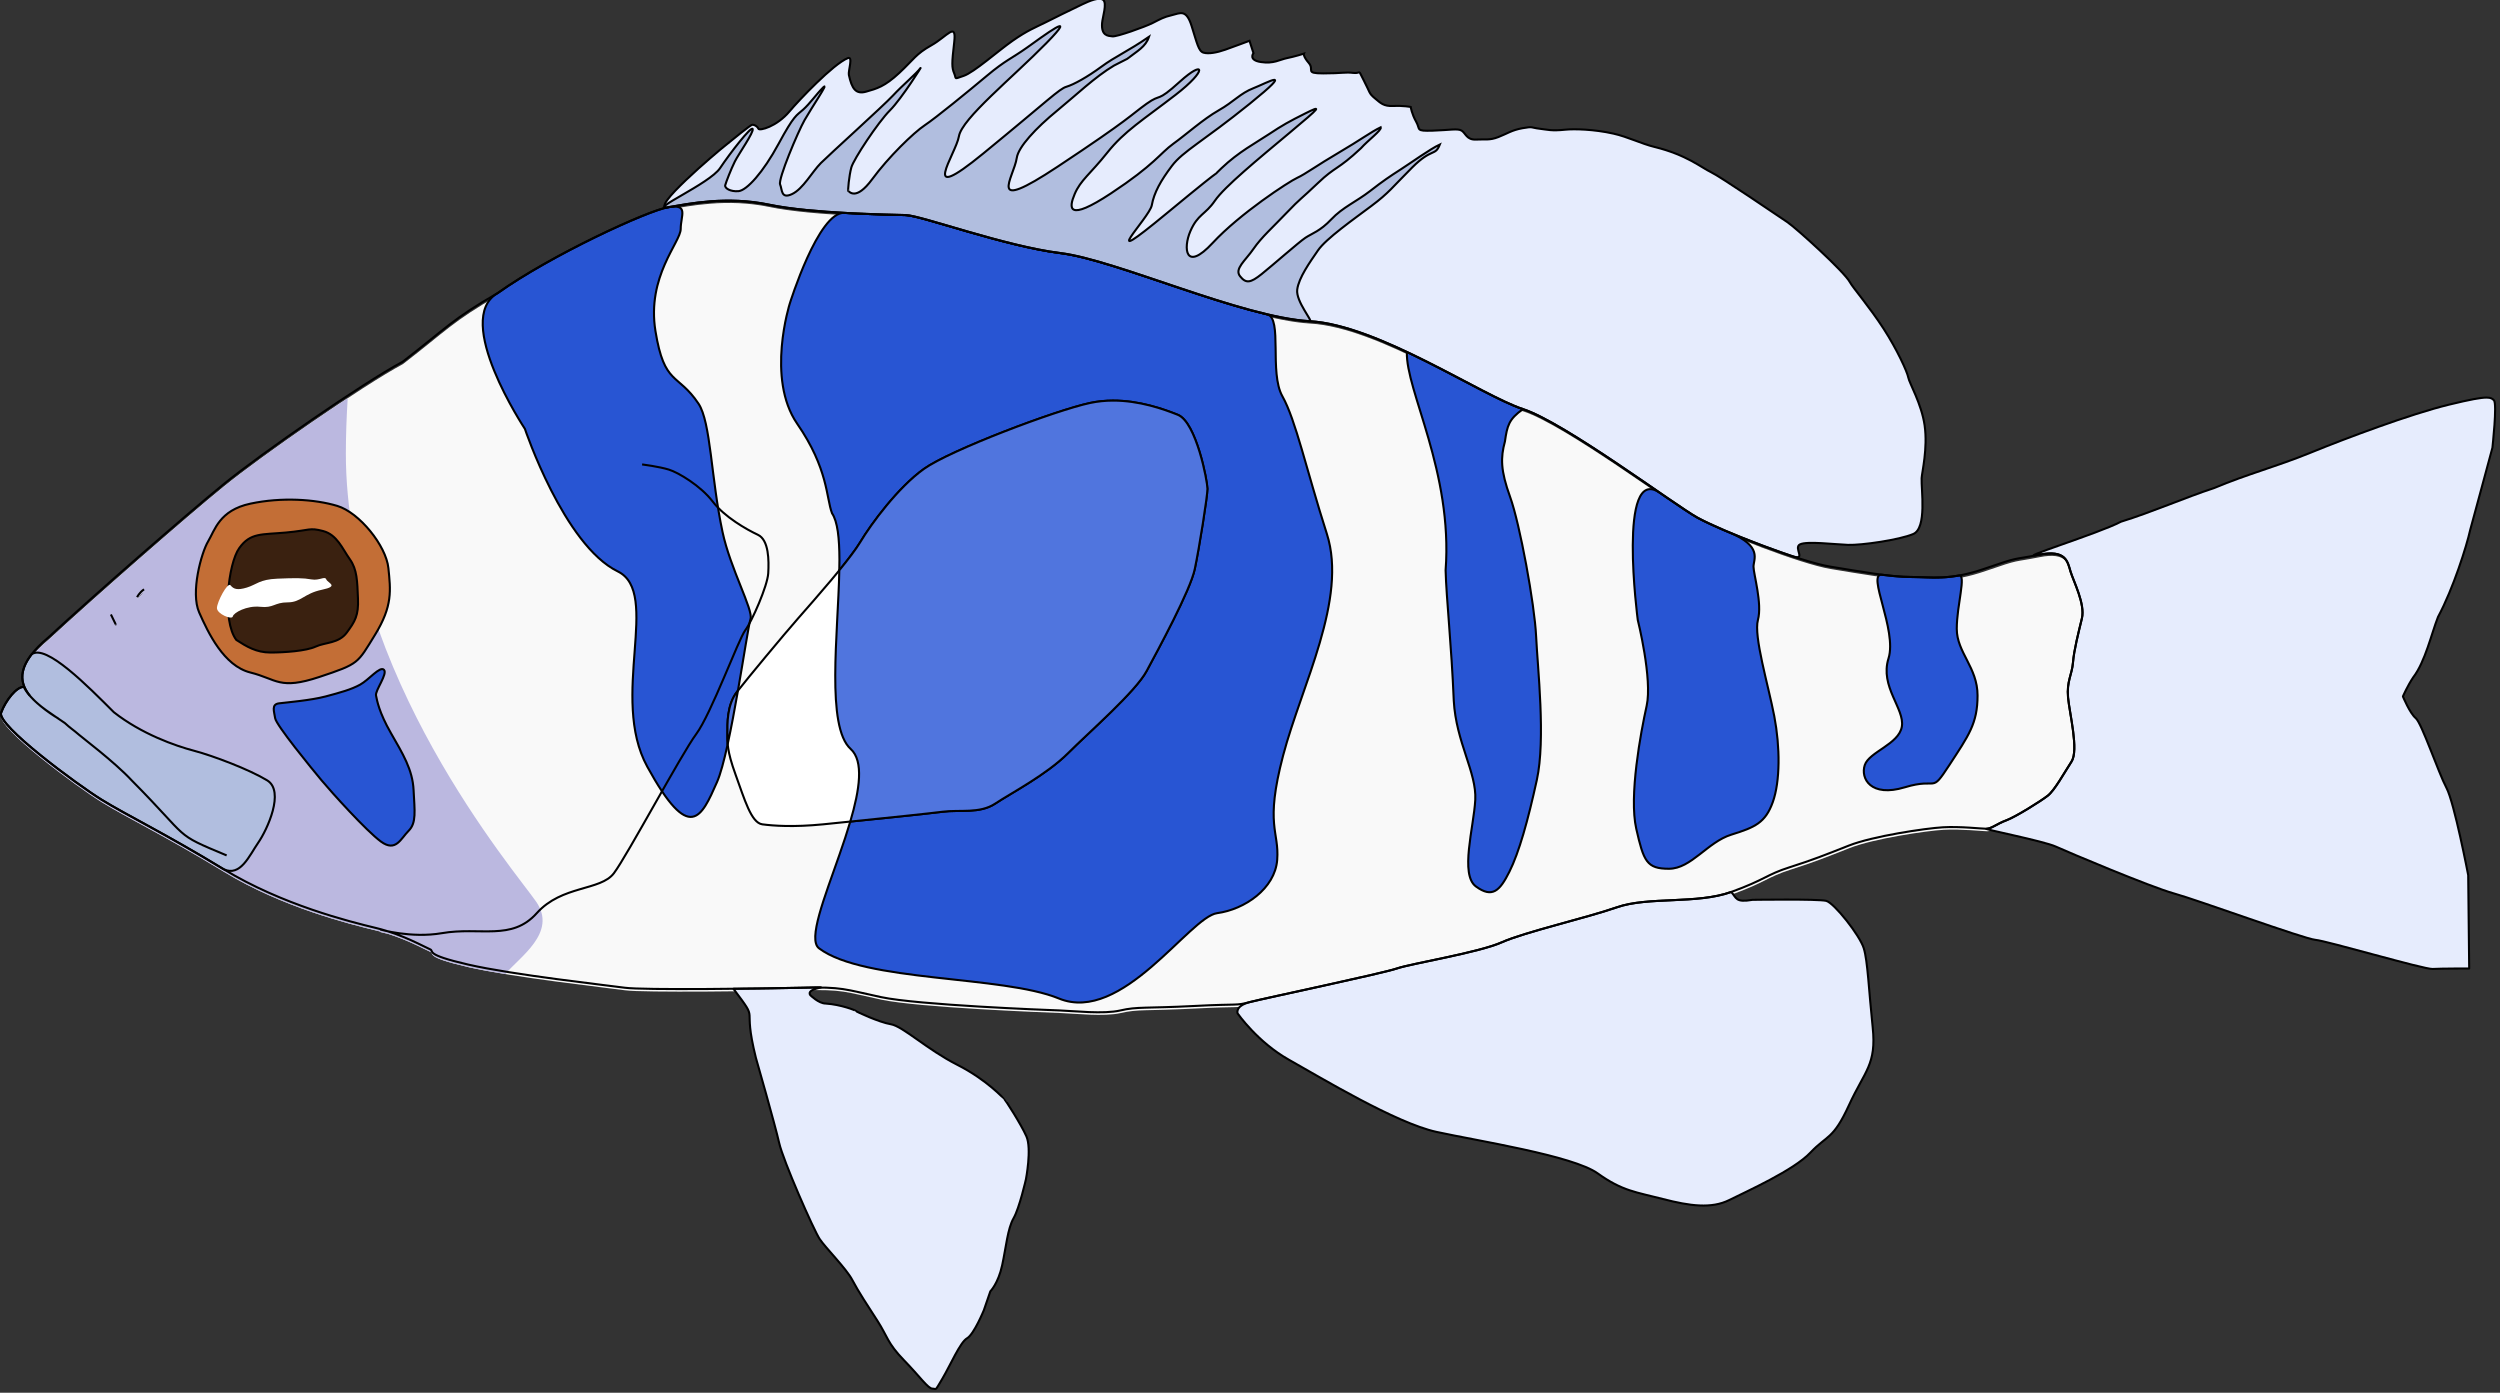 <?xml version="1.0" encoding="UTF-8"?>
<!-- Created by grConvert v0.1-0 -->
<svg xmlns="http://www.w3.org/2000/svg" xmlns:xlink="http://www.w3.org/1999/xlink" width="359pt" height="200pt" viewBox="0 0 359 200" version="1.1">
<rect x="0" y="0" width="359" height="200" fill="#333333" stroke="none"/>
<g id="surface73">
<path style=" stroke:none;fill-rule:nonzero;fill:rgb(97.647%,97.647%,97.647%);fill-opacity:1;" d="M 92.254 67.035 C 92.254 67.035 94.707 67.352 96.09 67.777 C 97.477 68.203 100.672 70.117 102.379 72.352 C 104.086 74.586 107.281 76.395 108.879 77.141 C 110.477 77.883 110.477 80.863 110.371 82.672 C 110.266 84.48 108.027 89.586 107.066 90.863 C 106.109 92.137 102.164 102.883 100.035 105.754 C 97.902 108.625 90.125 123.199 88.203 125.754 C 86.285 128.309 80.746 127.457 77.121 131.496 C 73.5 135.539 69.023 133.414 63.48 134.371 C 59.09 135.129 54.637 133.84 54.637 133.84 M 4.312 100.266 C 2.617 98.207 2.484 95.621 7 91.855 C 13.676 85.684 26.75 74.266 32.148 69.871 C 37.547 65.473 52.043 55.402 57.867 52.281 C 64.121 47.461 64.973 46.184 71.508 42.426 C 79.184 36.965 93.035 30.582 96.02 30.086 C 99.004 29.59 104.402 28.453 110.516 29.73 C 116.625 31.008 127.848 31.148 130.125 31.219 C 132.395 31.289 144.332 35.688 152.359 36.68 C 160.391 37.672 178.293 45.898 188.168 46.465 C 198.043 47.035 212.75 57.105 218.789 59.09 C 224.828 61.074 240.531 72.848 243.867 74.691 C 247.207 76.535 258.574 81.004 262.91 81.715 C 267.242 82.422 271.508 83.203 274.488 83.203 C 277.473 83.203 280.031 83.77 285.148 81.996 C 290.262 80.223 288.984 80.793 292.891 80.012 C 296.801 79.23 297.012 81.004 297.438 82.422 C 297.867 83.84 299.57 87.102 299.07 89.16 C 298.574 91.219 297.938 93.699 297.793 95.473 C 297.652 97.246 296.871 98.164 297.082 100.508 C 297.297 102.848 298.645 108.094 297.578 109.727 C 296.516 111.355 295.164 113.84 294.168 114.621 C 293.176 115.398 289.555 117.668 288.203 118.164 C 286.852 118.664 286.07 119.371 285.359 119.371 C 284.652 119.371 281.594 119.016 279.109 119.16 C 276.621 119.301 269.02 120.434 265.609 121.781 C 262.199 123.129 260.422 123.84 257.082 124.902 C 253.746 125.965 253.602 126.676 248.699 128.449 C 243.797 130.223 236.766 129.086 232.289 130.648 C 227.812 132.207 219.074 134.195 215.734 135.684 C 212.395 137.172 202.73 138.73 200.672 139.441 C 198.613 140.152 181.773 143.695 179.57 144.262 C 177.367 144.832 178.293 144.477 171.473 144.832 C 164.652 145.184 163.375 144.902 160.957 145.469 C 158.543 146.035 154.277 145.539 152.219 145.469 C 150.16 145.398 131.898 144.688 126.57 143.555 C 121.242 142.418 121.098 142.066 115.203 142.207 C 109.305 142.348 92.324 142.562 89.766 142.207 C 87.211 141.852 73.711 140.363 67.246 138.875 C 60.781 137.387 62.484 136.961 61.777 136.676 C 61.066 136.391 57.867 134.547 54.031 133.625 C 50.195 132.703 40.531 130.293 32.148 125.184 C 23.766 120.078 18.152 117.387 14.602 115.188 C 11.047 112.988 -0.461 104.477 0.18 102.707 C 0.816 100.93 2.434 98.93 3.43 99 M 20.711 84.977 C 20 85.473 19.715 86.109 19.715 86.109 M 15.949 88.59 C 16.445 89.586 16.66 90.082 16.66 90.012 "/>
<path style=" stroke:none;fill-rule:nonzero;fill:rgb(73.333%,72.157%,87.843%);fill-opacity:1;" d="M 49.934 57.176 C 43.488 61.418 35.773 66.918 32.148 69.871 C 26.75 74.266 13.676 85.684 7 91.855 C 3.047 95.152 2.656 97.543 3.758 99.469 L 3.43 99 C 2.434 98.93 0.816 100.93 0.176 102.707 C -0.461 104.477 11.047 112.988 14.602 115.188 C 18.152 117.387 23.766 120.078 32.148 125.188 C 40.531 130.293 50.195 132.703 54.031 133.625 C 54.246 133.676 54.453 133.73 54.664 133.789 L 54.637 133.84 C 54.637 133.84 55.031 133.953 55.691 134.09 C 58.762 135.062 61.172 136.434 61.777 136.676 C 62.484 136.961 60.781 137.387 67.246 138.875 C 68.723 139.215 70.574 139.555 72.57 139.879 C 74.539 137.453 80.094 133.953 76.992 129.48 C 73.895 125.004 49.688 96.75 49.664 65.098 C 49.672 62.449 49.762 59.805 49.934 57.176 Z M 20.711 84.977 L 19.715 86.109 C 19.715 86.109 20 85.473 20.711 84.977 Z M 15.949 88.594 L 16.66 90.012 C 16.66 90.082 16.445 89.586 15.949 88.594 Z M 15.949 88.594 "/>
<path style="fill-rule:nonzero;fill:rgb(69.412%,74.51%,87.451%);fill-opacity:1;stroke-width:0.239;stroke-linecap:butt;stroke-linejoin:miter;stroke:rgb(0%,0%,0%);stroke-opacity:1;stroke-miterlimit:4;" d="M 54.441 909.476 C 53.507 908.947 51.233 907.378 50.492 905.874 C 49.698 905.817 48.409 907.412 47.901 908.829 C 47.391 910.239 56.565 917.025 59.398 918.778 C 62.229 920.531 66.704 922.677 73.387 926.747 C 75.311 927.653 76.333 925.165 77.351 923.695 C 78.369 922.225 80.409 917.816 78.369 916.573 C 76.333 915.328 72.141 913.746 69.989 913.179 C 67.838 912.615 63.985 911.258 60.812 908.77 C 57.869 905.83 52.996 900.857 51.377 902.152 C 49.86 904.13 50.162 905.627 51.196 906.882 C 52.186 908.084 53.843 909.059 55.207 910.015 C 55.802 910.579 56.185 910.791 56.848 911.373 C 57.004 911.538 60.878 914.443 62.852 916.573 C 69.712 923.49 67.495 922.565 73.726 925.165 " transform="matrix(1.254,0,0,1.254,-59.907,-1037.32)"/>
<path style="fill-rule:nonzero;fill:rgb(76.471%,43.137%,21.176%);fill-opacity:1;stroke-width:0.239;stroke-linecap:butt;stroke-linejoin:miter;stroke:rgb(0%,0%,0%);stroke-opacity:1;stroke-miterlimit:4;" d="M 70.584 897.35 C 71.602 899.639 73.387 903.457 76.445 904.22 C 79.503 904.983 79.758 906.253 84.348 904.728 C 88.935 903.202 88.68 903.202 90.72 899.895 C 92.756 896.587 92.504 894.806 92.249 892.262 C 91.993 889.718 88.935 885.903 86.385 885.14 C 83.838 884.374 80.014 884.122 76.445 884.885 C 72.876 885.648 72.369 887.937 71.602 889.21 C 70.84 890.481 69.563 895.061 70.584 897.35 Z M 70.584 897.35 " transform="matrix(1.254,0,0,1.254,-59.907,-1037.32)"/>
<path style="fill-rule:nonzero;fill:rgb(22.745%,12.941%,6.275%);fill-opacity:1;stroke-width:0.239;stroke-linecap:butt;stroke-linejoin:miter;stroke:rgb(0%,0%,0%);stroke-opacity:1;stroke-miterlimit:4;" d="M 80.524 888.192 C 77.722 888.447 76.445 888.192 75.171 889.973 C 73.898 891.754 73.163 898.253 74.832 900.489 C 76.021 901.252 77.127 901.931 78.74 901.931 C 80.353 901.931 82.816 901.76 83.922 901.252 C 85.027 900.742 86.556 900.913 87.49 899.639 C 88.425 898.369 88.848 897.69 88.764 895.74 C 88.68 893.788 88.68 892.433 87.83 891.244 C 86.98 890.057 86.385 888.447 84.772 888.021 C 83.159 887.597 83.327 887.937 80.524 888.192 Z M 80.524 888.192 " transform="matrix(1.254,0,0,1.254,-59.907,-1037.32)"/>
<path style=" stroke:none;fill-rule:nonzero;fill:rgb(100%,100%,100%);fill-opacity:1;" d="M 33.109 84.055 C 33.535 84.586 34.066 84.797 35.453 84.371 C 36.84 83.949 37.266 83.203 39.82 83.098 C 42.379 82.988 43.551 82.988 44.723 83.203 C 45.898 83.414 46.641 82.672 46.855 83.203 C 47.07 83.734 48.773 84.16 46.215 84.691 C 43.66 85.223 43.23 86.5 41.312 86.5 C 39.395 86.5 39.289 87.352 37.371 87.137 C 35.453 86.926 33.535 87.988 33.43 88.523 C 33.32 89.055 31.152 88.168 31.152 87.316 C 31.152 86.465 32.684 83.523 33.109 84.055 Z M 33.109 84.055 "/>
<path style="fill-rule:nonzero;fill:rgb(15.686%,33.333%,82.745%);fill-opacity:1;stroke-width:0.239;stroke-linecap:butt;stroke-linejoin:miter;stroke:rgb(0%,0%,0%);stroke-opacity:1;stroke-miterlimit:4;" d="M 125.722 853.423 C 125.722 854.949 121.814 858.848 122.832 865.126 C 123.853 871.401 125.382 869.875 127.762 873.434 C 129.175 875.555 129.188 881.92 130.511 888.123 C 131.411 892.346 134.058 897.064 133.716 898.095 C 133.32 899.275 131.436 913.238 129.879 916.77 C 128.079 920.849 126.762 923.882 121.895 915.004 C 117.544 907.069 123.52 895.086 118.519 892.645 C 112.35 889.634 107.881 876.318 107.881 876.318 C 107.881 876.318 99.554 863.768 104.764 860.773 C 110.883 856.419 121.926 851.331 124.305 850.935 C 126.684 850.54 125.722 851.894 125.722 853.423 Z M 194.624 872.587 C 196.153 875.303 197.342 880.899 199.721 888.36 C 202.097 895.824 196.832 905.662 194.708 913.718 C 192.584 921.774 194.281 922.369 194.029 925.676 C 193.774 928.983 190.289 931.356 187.147 931.779 C 184.002 932.206 176.251 944.519 169.035 941.551 C 162.543 938.883 146.748 939.705 141.563 935.803 C 138.944 933.832 149.261 916.664 145.185 912.974 C 141.193 909.361 145.602 889.718 143.052 885.987 C 142.373 884.206 142.628 880.899 139.059 875.726 C 135.491 870.554 138.209 861.987 138.209 861.987 C 138.209 861.987 141.482 851.421 144.462 851.586 C 147.682 851.764 150.55 851.81 151.494 851.838 C 153.303 851.894 162.82 855.401 169.219 856.192 C 174.448 856.836 184.923 861.33 192.877 863.205 C 194.664 863.622 193.095 869.875 194.624 872.587 Z M 248.572 892.094 C 248.572 892.941 249.59 896.332 249.079 898.197 C 248.572 900.063 250.269 905.662 250.951 909.224 C 251.63 912.784 251.63 916.686 250.78 919.062 C 249.93 921.434 248.74 921.945 246.021 922.792 C 243.303 923.639 241.434 926.694 238.887 926.694 C 236.337 926.694 235.997 925.844 235.147 922.113 C 234.297 918.383 235.658 911.09 236.337 908.035 C 237.016 904.983 235.318 898.197 235.318 898.197 C 235.318 898.197 232.952 880.279 237.853 883.642 C 239.828 884.997 241.406 886.074 242.169 886.495 C 242.948 886.924 244.268 887.532 245.831 888.189 C 249.64 889.786 248.572 891.244 248.572 892.094 Z M 271.849 899.216 C 271.849 901.931 274.229 903.625 274.229 906.848 C 274.229 910.071 273.207 911.429 270.999 914.82 C 268.791 918.211 269.81 916.178 265.902 917.364 C 261.993 918.551 260.804 916.346 261.315 914.82 C 261.825 913.294 265.223 912.444 265.562 910.411 C 265.902 908.374 263.015 905.83 264.033 902.607 C 265.051 899.387 261.473 892.791 263.295 893.025 C 264.513 893.181 265.631 893.28 266.58 893.28 C 268.299 893.28 269.838 893.517 272.095 893.115 C 272.964 892.959 271.849 896.503 271.849 899.216 Z M 220.109 877.76 C 219.602 879.625 219.602 881.067 220.704 884.122 C 221.81 887.174 223.507 896.416 223.678 900.063 C 223.849 903.709 224.783 911.852 223.762 916.517 C 222.744 921.179 221.725 924.826 220.62 927.03 C 219.514 929.238 218.664 930.085 216.796 928.728 C 214.927 927.37 216.541 921.945 216.712 918.806 C 216.88 915.667 214.504 912.192 214.249 907.443 C 213.993 901.168 213.398 895.74 213.314 892.517 C 214.161 881.238 208.724 871.908 208.88 867.511 C 214.236 870.034 219.374 873.139 222.177 874.057 C 220.536 875.216 220.365 875.979 220.109 877.76 Z M 220.109 877.76 " transform="matrix(1.254,0,0,1.254,-59.907,-1037.32)"/>
<path style="fill-rule:nonzero;fill:rgb(90.196%,92.549%,99.216%);fill-opacity:1;stroke-width:0.239;stroke-linecap:butt;stroke-linejoin:miter;stroke:rgb(0%,0%,0%);stroke-opacity:1;stroke-miterlimit:4;" d="M 173.666 827.072 C 172.925 827.066 171.735 827.701 171.259 827.925 C 170.185 828.433 168.596 829.224 167.466 829.791 C 166.332 830.354 165.426 830.694 163.726 831.88 C 162.029 833.07 159.307 835.499 158.121 835.897 C 156.931 836.293 157.327 836.293 157.043 835.614 C 156.76 834.935 156.76 834.481 157.043 832.052 C 157.327 829.62 156.249 831.373 154.437 832.391 C 152.624 833.409 152.453 833.973 150.756 835.558 C 149.056 837.14 148.149 837.364 146.96 837.704 C 145.77 838.043 145.319 837.364 144.979 835.782 C 144.886 835.346 145.493 833.612 144.867 833.861 C 143.214 834.515 139.249 838.697 138.181 839.968 C 136.711 841.718 134.728 842.228 134.613 841.945 C 134.5 841.662 134.161 841.493 133.934 841.493 C 133.706 841.493 131.555 843.303 130.764 843.926 C 129.969 844.545 121.926 851.331 124.305 850.935 C 126.684 850.54 130.988 849.634 135.861 850.652 C 140.732 851.67 149.678 851.782 151.494 851.838 C 153.303 851.894 162.82 855.401 169.219 856.192 C 175.622 856.983 189.893 863.541 197.766 863.993 C 205.638 864.447 217.363 872.475 222.177 874.057 C 226.991 875.639 239.51 885.025 242.169 886.495 C 244.022 887.519 248.97 889.553 252.972 890.886 C 254.728 891.471 253.103 889.945 253.894 889.55 C 254.688 889.154 257.861 889.55 259.39 889.606 C 260.919 889.662 265.279 889.039 266.867 888.36 C 268.452 887.684 267.77 883.272 267.826 881.973 C 267.857 881.3 268.542 878.566 268.169 875.922 C 267.817 873.453 266.409 871.068 266.297 870.439 C 266.185 869.797 265.011 867.231 263.466 864.843 C 261.884 862.395 259.932 860.128 259.614 859.527 C 258.991 858.34 253.442 853.308 252.424 852.629 C 251.403 851.95 244.776 847.429 243.698 846.921 C 242.624 846.414 240.924 844.941 237.243 844.038 C 235.695 843.655 234.182 842.882 232.544 842.512 C 230.283 842.001 228 841.961 227.047 842.057 C 225.406 842.228 225.008 842.057 224.045 841.945 C 223.083 841.833 223.367 841.662 222.121 841.889 C 220.875 842.113 220.365 842.512 219.346 842.907 C 218.325 843.303 217.873 843.131 216.796 843.191 C 215.722 843.247 215.606 842.453 215.155 842.172 C 214.7 841.889 213.794 842.113 211.813 842.172 C 209.83 842.228 210.453 842.057 209.945 841.154 C 209.434 840.248 209.319 839.457 209.319 839.457 C 209.319 839.457 208.472 839.289 207.338 839.345 C 206.205 839.401 205.866 839.005 205.187 838.442 C 204.508 837.875 204.676 837.819 203.938 836.405 C 203.203 834.991 203.714 835.67 202.748 835.558 C 201.789 835.443 201.447 835.614 199.295 835.614 C 197.143 835.614 198.333 835.219 197.651 834.425 C 196.972 833.634 197.087 833.353 197.087 833.353 C 197.087 833.353 196.009 833.693 195.162 833.861 C 194.312 834.032 193.63 834.54 192.157 834.312 C 190.684 834.088 191.31 833.294 191.31 833.294 L 190.856 831.88 C 190.856 831.88 189.043 832.559 188.081 832.899 C 187.119 833.238 186.157 833.409 185.587 833.238 C 185.023 833.07 184.852 832.164 184.229 830.186 C 183.606 828.206 182.927 828.716 181.965 828.944 C 181 829.168 180.66 829.392 179.754 829.847 C 178.848 830.298 175.678 831.429 175.167 831.373 C 174.656 831.317 173.865 831.317 173.977 829.847 C 174.03 829.174 174.578 827.558 174.093 827.187 C 173.984 827.106 173.837 827.072 173.666 827.072 Z M 173.666 827.072 " transform="matrix(1.254,0,0,1.254,-59.907,-1037.32)"/>
<path style="fill-rule:nonzero;fill:rgb(69.412%,74.51%,87.451%);fill-opacity:1;stroke-width:0.239;stroke-linecap:butt;stroke-linejoin:miter;stroke:rgb(0%,0%,0%);stroke-opacity:1;stroke-miterlimit:4;" d="M 196.321 860.377 C 196.492 859.019 197.766 857.238 198.7 855.88 C 199.634 854.526 202.779 852.321 204.816 850.792 C 206.856 849.266 207.195 848.674 209.49 846.382 C 211.785 844.094 212.1 845.149 212.657 843.754 C 211.552 844.262 209.319 845.875 208.129 846.638 C 206.94 847.401 206.177 847.908 204.648 849.098 C 203.119 850.284 201.503 850.963 200.229 852.321 C 198.955 853.676 198.021 853.931 197.255 854.439 C 196.492 854.949 193.518 857.578 192.245 858.596 C 190.968 859.614 190.46 859.698 189.781 858.848 C 189.099 858.001 190.373 857.07 191.31 855.712 C 192.245 854.354 193.518 853.252 195.131 851.555 C 196.748 849.861 196.66 850.113 198.7 848.164 C 200.74 846.214 200.908 846.722 203.626 844.178 C 204.408 843.29 206.015 842.119 205.89 841.78 C 204.772 842.312 203.542 843.247 201.079 844.688 C 198.616 846.13 197.255 847.145 196.321 847.572 C 195.387 847.996 189.781 851.642 186.636 855.033 C 183.494 858.425 183.239 855.628 184.089 853.676 C 184.936 851.726 185.786 851.81 186.891 850.2 C 187.997 848.587 191.818 845.451 195.471 842.396 C 199.127 839.345 199.127 839.261 197.255 840.192 C 195.387 841.126 194.624 841.549 193.095 842.568 C 191.563 843.586 189.61 844.601 187.654 846.467 C 185.702 848.335 189.781 844.688 181.37 851.642 C 172.959 858.596 179.415 852.15 179.67 850.708 C 179.925 849.266 180.688 847.908 181.965 846.214 C 183.239 844.517 185.531 843.415 190.884 839.089 C 196.237 834.764 192.839 836.716 191.31 837.308 C 189.781 837.903 189.099 838.837 187.315 839.852 C 185.531 840.871 183.662 842.568 182.133 843.67 C 180.604 844.773 180.009 846.043 174.996 849.35 C 169.985 852.657 170.153 851.047 170.835 849.437 C 171.514 847.824 172.62 847.145 174.572 844.688 C 176.528 842.228 178.652 840.955 182.389 838.071 C 186.125 835.191 185.702 834.001 182.899 836.545 C 180.093 839.089 180.86 837.819 179.075 839.089 C 177.291 840.363 177.207 840.787 168.88 846.298 C 160.553 851.81 163.866 847.572 164.209 845.28 C 164.392 844.044 166.351 841.904 168.88 839.837 C 170.854 838.224 173.218 835.966 175.338 834.72 C 175.525 834.608 176.668 834.054 176.852 833.948 C 177.995 833.054 178.96 832.584 179.352 831.419 C 176.889 833.113 175.506 833.662 173.893 834.851 C 172.277 836.038 170.748 836.885 169.901 837.14 C 169.051 837.395 167.946 838.582 160.385 844.773 C 152.824 850.963 157.239 844.857 157.582 842.82 C 157.921 840.787 163.698 836.122 167.606 832.136 C 171.514 828.15 167.179 831.373 165.398 832.646 C 163.614 833.917 162.932 834.088 160.808 835.866 C 158.684 837.648 154.947 840.702 153.674 841.549 C 152.397 842.396 149.51 845.196 147.642 847.74 C 145.77 850.284 145.007 849.098 144.923 849.098 C 144.836 849.098 145.007 847.317 145.263 846.382 C 145.518 845.451 148.321 841.21 149.678 839.852 C 151.039 838.498 153.587 834.425 153.163 835.019 C 152.74 835.614 151.123 836.969 150.021 838.158 C 148.915 839.345 142.799 844.857 141.778 845.875 C 140.76 846.893 139.738 848.843 138.465 849.437 C 137.191 850.029 137.359 848.927 137.107 848.335 C 136.852 847.74 139.143 842.312 139.91 840.955 C 140.676 839.6 142.799 836.461 142.033 837.224 C 141.267 837.987 140.504 839.089 139.738 839.768 C 138.975 840.447 138.72 840.363 136.936 843.67 C 135.151 846.977 133.283 849.011 132.349 849.098 C 131.414 849.182 130.736 848.759 130.82 848.419 C 130.904 848.08 131.498 846.554 131.922 845.704 C 132.349 844.857 134.133 842.312 133.962 841.973 C 133.794 841.634 131.414 844.688 130.225 846.467 C 129.035 848.248 121.926 851.331 124.305 850.935 C 126.684 850.54 130.988 849.634 135.861 850.652 C 140.732 851.67 149.678 851.782 151.494 851.838 C 153.303 851.894 162.82 855.401 169.219 856.192 C 175.622 856.983 189.893 863.541 197.766 863.993 C 198.164 864.017 196.153 861.732 196.321 860.377 Z M 196.321 860.377 " transform="matrix(1.254,0,0,1.254,-59.907,-1037.32)"/>
<path style="fill-rule:nonzero;fill:rgb(15.686%,33.333%,82.745%);fill-opacity:1;stroke-width:0.239;stroke-linecap:butt;stroke-linejoin:miter;stroke:rgb(0%,0%,0%);stroke-opacity:1;stroke-miterlimit:4;" d="M 84.601 916.573 C 83.467 915.216 79.391 910.239 79.279 909.448 C 79.163 908.657 78.824 907.866 79.73 907.751 C 80.636 907.639 83.355 907.412 85.055 906.963 C 86.756 906.509 88.001 906.169 89.019 905.606 C 90.038 905.039 91.283 903.457 91.738 903.909 C 92.193 904.36 90.72 906.285 90.832 906.848 C 90.944 907.412 91.171 908.77 92.532 911.146 C 93.89 913.519 95.023 915.328 95.135 917.704 C 95.251 920.077 95.475 921.434 94.572 922.338 C 93.663 923.244 93.099 924.826 91.399 923.583 C 89.698 922.338 85.734 917.928 84.601 916.573 Z M 84.601 916.573 " transform="matrix(1.254,0,0,1.254,-59.907,-1037.32)"/>
<path style="fill-rule:nonzero;fill:rgb(90.196%,92.549%,99.216%);fill-opacity:1;stroke-width:0.239;stroke-linecap:round;stroke-linejoin:round;stroke:rgb(0%,0%,0%);stroke-opacity:1;stroke-miterlimit:4;" d="M 141.635 940.265 C 141.376 940.265 140.772 940.29 139.598 940.318 C 137.854 940.359 134.896 940.408 131.763 940.44 C 134.896 944.616 132.688 941.732 134.332 948.346 C 134.332 948.346 136.54 956.035 136.992 958.071 C 137.446 960.105 140.959 968.077 141.638 969.095 C 142.317 970.113 144.696 972.486 145.375 973.788 C 146.057 975.087 147.131 976.728 148.265 978.478 C 149.395 980.234 149.395 981.022 151.263 982.946 C 153.135 984.868 154.041 986.226 154.552 986.226 C 155.059 986.226 154.776 986.621 155.682 985.095 C 156.592 983.566 157.722 980.91 158.516 980.458 C 159.31 980.007 160.441 977.235 160.441 977.235 L 161.179 975.087 C 161.179 975.087 162.085 974.184 162.536 972.091 C 162.988 969.998 163.159 967.909 163.838 966.719 C 164.517 965.533 165.255 962.254 165.255 962.254 C 165.255 962.254 165.937 958.747 165.311 957.336 C 164.688 955.923 162.82 953.039 162.764 953.039 C 162.708 953.039 160.839 950.89 157.383 949.137 C 153.929 947.384 151.154 944.728 149.794 944.5 C 148.433 944.276 145.77 943.03 145.77 942.974 C 145.77 942.918 144.073 942.239 142.317 942.127 C 141.523 942.127 140.56 941.165 140.56 941.165 C 140.043 940.43 142.404 940.259 141.635 940.265 Z M 141.635 940.265 " transform="matrix(1.254,0,0,1.254,-59.907,-1037.32)"/>
<path style="fill-rule:nonzero;fill:rgb(90.196%,92.549%,99.216%);fill-opacity:1;stroke-width:0.239;stroke-linecap:round;stroke-linejoin:round;stroke:rgb(0%,0%,0%);stroke-opacity:1;stroke-miterlimit:4;" d="M 246.021 929.35 C 242.113 930.764 236.508 929.858 232.939 931.104 C 229.37 932.346 222.404 933.931 219.742 935.118 C 217.079 936.304 209.375 937.547 207.734 938.113 C 206.093 938.68 192.668 941.505 190.912 941.956 C 189.155 942.411 189.495 943.258 189.495 943.258 C 189.495 943.258 191.762 946.537 195.387 948.573 C 199.011 950.607 207.622 955.811 212.265 956.826 C 216.911 957.844 227.898 959.541 230.728 961.575 C 233.562 963.611 235.147 963.723 238.205 964.514 C 241.263 965.308 243.757 965.648 245.797 964.63 C 247.834 963.611 253.159 961.235 255.083 959.202 C 257.011 957.165 257.69 957.732 259.502 953.774 C 261.315 949.816 262.672 949.137 262.221 944.84 C 261.769 940.545 261.654 937.263 261.199 935.797 C 260.748 934.324 257.802 930.593 256.896 930.369 C 255.99 930.141 248.457 930.253 248.457 930.253 C 246.476 930.593 246.644 930.029 246.021 929.35 Z M 246.021 929.35 " transform="matrix(1.254,0,0,1.254,-59.907,-1037.32)"/>
<path style="fill-rule:nonzero;fill:rgb(100%,100%,100%);fill-opacity:1;stroke-width:0.239;stroke-linecap:round;stroke-linejoin:round;stroke:rgb(0%,0%,0%);stroke-opacity:1;stroke-miterlimit:4;" d="M 175.208 873.082 C 174.36 873.086 173.492 873.167 172.62 873.35 C 168.624 874.2 156.56 878.778 153.587 880.899 C 150.616 883.019 147.555 887.174 146.281 889.294 C 145.007 891.415 141.015 895.909 139.231 897.945 C 137.446 899.979 133.367 904.899 132.177 906.425 C 130.988 907.951 131.075 910.155 131.075 911.174 C 131.075 912.192 130.988 913.123 132.009 915.923 C 133.027 918.722 133.794 921.434 135.067 921.606 C 136.341 921.774 138.636 921.942 142.033 921.606 C 145.431 921.266 153.758 920.416 155.71 920.164 C 157.666 919.909 159.961 920.416 161.742 919.23 C 163.527 918.043 167.606 915.923 170.069 913.462 C 172.533 911.002 177.802 906.425 179.075 904.049 C 180.349 901.676 184.089 894.806 184.596 892.346 C 185.107 889.889 186.041 884.038 186.041 883.188 C 186.041 882.341 184.768 875.555 182.644 874.708 C 180.984 874.045 178.234 873.073 175.208 873.082 Z M 175.208 873.082 " transform="matrix(1.254,0,0,1.254,-59.907,-1037.32)"/>
<path style="fill-rule:nonzero;fill:rgb(90.196%,92.549%,99.216%);fill-opacity:1;stroke-width:0.239;stroke-linecap:round;stroke-linejoin:round;stroke:rgb(0%,0%,0%);stroke-opacity:1;stroke-miterlimit:4;" d="M 332.524 872.737 C 331.886 872.734 330.69 872.945 328.205 873.55 C 323.789 874.624 316.424 877.392 312.404 879.033 C 308.381 880.675 305.21 881.462 301.302 883.103 C 298.017 884.178 294.165 885.872 290.655 886.949 C 288.105 888.304 278.137 891.359 281.251 890.736 C 284.368 890.113 284.536 891.527 284.876 892.657 C 285.218 893.788 286.576 896.388 286.177 898.029 C 285.782 899.67 285.274 901.648 285.159 903.062 C 285.047 904.475 284.424 905.207 284.592 907.076 C 284.764 908.941 285.838 913.123 284.988 914.425 C 284.141 915.723 283.063 917.704 282.269 918.327 C 281.478 918.946 278.591 920.756 277.514 921.151 C 276.436 921.55 275.814 922.113 275.247 922.113 C 274.683 922.113 281.818 923.527 283.178 924.15 C 284.536 924.77 294.053 928.784 296.712 929.519 C 299.375 930.253 311.61 934.719 312.912 934.834 C 314.213 934.946 325.374 938.225 326.336 938.169 C 327.299 938.113 330.528 938.113 330.528 938.113 L 330.416 927.426 C 330.416 927.426 328.828 919.118 327.921 917.42 C 327.015 915.723 325.091 910.015 324.409 909.448 C 323.73 908.885 322.939 906.963 322.939 906.963 C 322.939 906.963 323.446 905.774 324.128 904.759 C 325.486 903.002 326.221 899.726 326.959 897.858 C 328.715 894.582 330.244 889.718 330.64 887.908 C 330.64 887.908 333.19 878.523 333.19 878.467 C 333.19 878.411 333.754 873.434 333.359 873.042 C 333.187 872.868 333.022 872.737 332.524 872.737 Z M 332.524 872.737 " transform="matrix(1.254,0,0,1.254,-59.907,-1037.32)"/>
<path style="fill:none;stroke-width:0.239;stroke-linecap:butt;stroke-linejoin:miter;stroke:rgb(0%,0%,0%);stroke-opacity:1;stroke-miterlimit:4;" d="M 121.303 880.391 C 121.303 880.391 123.259 880.643 124.361 880.983 C 125.467 881.322 128.014 882.848 129.375 884.629 C 130.736 886.411 133.283 887.852 134.556 888.447 C 135.83 889.039 135.83 891.415 135.746 892.857 C 135.662 894.299 133.878 898.369 133.112 899.387 C 132.349 900.402 129.203 908.969 127.506 911.258 C 125.806 913.547 119.606 925.165 118.074 927.202 C 116.545 929.238 112.129 928.559 109.239 931.779 C 106.352 935.002 102.784 933.308 98.365 934.071 C 94.865 934.675 91.315 933.648 91.315 933.648 M 51.196 906.882 C 49.845 905.241 49.739 903.18 53.338 900.178 C 58.66 895.258 69.083 886.155 73.387 882.652 C 77.69 879.146 89.247 871.117 93.89 868.629 C 98.875 864.787 99.554 863.768 104.764 860.773 C 110.883 856.419 121.926 851.331 124.305 850.935 C 126.684 850.54 130.988 849.634 135.861 850.652 C 140.732 851.67 149.678 851.782 151.494 851.838 C 153.303 851.894 162.82 855.401 169.219 856.192 C 175.622 856.983 189.893 863.541 197.766 863.993 C 205.638 864.447 217.363 872.475 222.177 874.057 C 226.991 875.639 239.51 885.025 242.169 886.495 C 244.832 887.965 253.894 891.527 257.35 892.094 C 260.804 892.657 264.204 893.28 266.58 893.28 C 268.96 893.28 270.999 893.732 275.079 892.318 C 279.155 890.904 278.137 891.359 281.251 890.736 C 284.368 890.113 284.536 891.527 284.876 892.657 C 285.218 893.788 286.576 896.388 286.177 898.029 C 285.782 899.67 285.274 901.648 285.159 903.062 C 285.047 904.475 284.424 905.207 284.592 907.076 C 284.764 908.941 285.838 913.123 284.988 914.425 C 284.141 915.723 283.063 917.704 282.269 918.327 C 281.478 918.946 278.591 920.756 277.514 921.151 C 276.436 921.55 275.814 922.113 275.247 922.113 C 274.683 922.113 272.245 921.83 270.264 921.945 C 268.281 922.057 262.221 922.96 259.502 924.035 C 256.784 925.109 255.367 925.676 252.704 926.523 C 250.045 927.37 249.93 927.937 246.021 929.35 C 242.113 930.764 236.508 929.858 232.939 931.104 C 229.37 932.346 222.404 933.931 219.742 935.118 C 217.079 936.304 209.375 937.547 207.734 938.113 C 206.093 938.68 192.668 941.505 190.912 941.956 C 189.155 942.411 189.893 942.127 184.456 942.411 C 179.019 942.691 178.001 942.467 176.073 942.918 C 174.149 943.37 170.748 942.974 169.107 942.918 C 167.466 942.862 152.908 942.296 148.66 941.392 C 144.412 940.486 144.297 940.206 139.598 940.318 C 134.896 940.43 121.359 940.601 119.319 940.318 C 117.283 940.035 106.521 938.848 101.367 937.662 C 96.213 936.475 97.571 936.136 97.007 935.909 C 96.44 935.681 93.89 934.211 90.832 933.477 C 87.774 932.742 80.07 930.82 73.387 926.747 C 66.704 922.677 62.229 920.531 59.398 918.778 C 56.565 917.025 47.391 910.239 47.901 908.829 C 48.409 907.412 49.698 905.817 50.492 905.874 M 64.269 894.694 C 63.702 895.09 63.475 895.597 63.475 895.597 M 60.473 897.575 C 60.868 898.369 61.04 898.764 61.04 898.708 " transform="matrix(1.254,0,0,1.254,-59.907,-1037.32)"/>
<path style="fill-rule:nonzero;fill:rgb(31.373%,45.882%,87.059%);fill-opacity:1;stroke-width:0.239;stroke-linecap:round;stroke-linejoin:round;stroke:rgb(0%,0%,0%);stroke-opacity:1;stroke-miterlimit:4;" d="M 175.208 873.082 C 174.36 873.086 173.492 873.167 172.62 873.35 C 168.624 874.2 156.56 878.778 153.587 880.899 C 150.616 883.019 147.555 887.174 146.281 889.294 C 145.792 890.107 144.898 891.275 143.886 892.514 C 143.743 899.807 142.357 910.414 145.185 912.974 C 146.711 914.356 146.219 917.632 145.141 921.291 C 149.034 920.896 154.219 920.357 155.71 920.164 C 157.666 919.909 159.961 920.416 161.742 919.23 C 163.527 918.043 167.606 915.923 170.069 913.462 C 172.533 911.002 177.802 906.425 179.075 904.049 C 180.349 901.676 184.089 894.806 184.596 892.346 C 185.107 889.889 186.041 884.038 186.041 883.188 C 186.041 882.341 184.768 875.555 182.644 874.708 C 180.984 874.045 178.234 873.073 175.208 873.082 Z M 132.277 906.3 C 132.249 906.337 132.202 906.39 132.177 906.425 C 130.988 907.951 131.075 910.155 131.075 911.174 C 131.075 911.563 131.062 911.943 131.103 912.416 C 131.514 910.538 131.913 908.38 132.277 906.3 Z M 132.277 906.3 " transform="matrix(1.254,0,0,1.254,-59.907,-1037.32)"/>
</g>
</svg>
